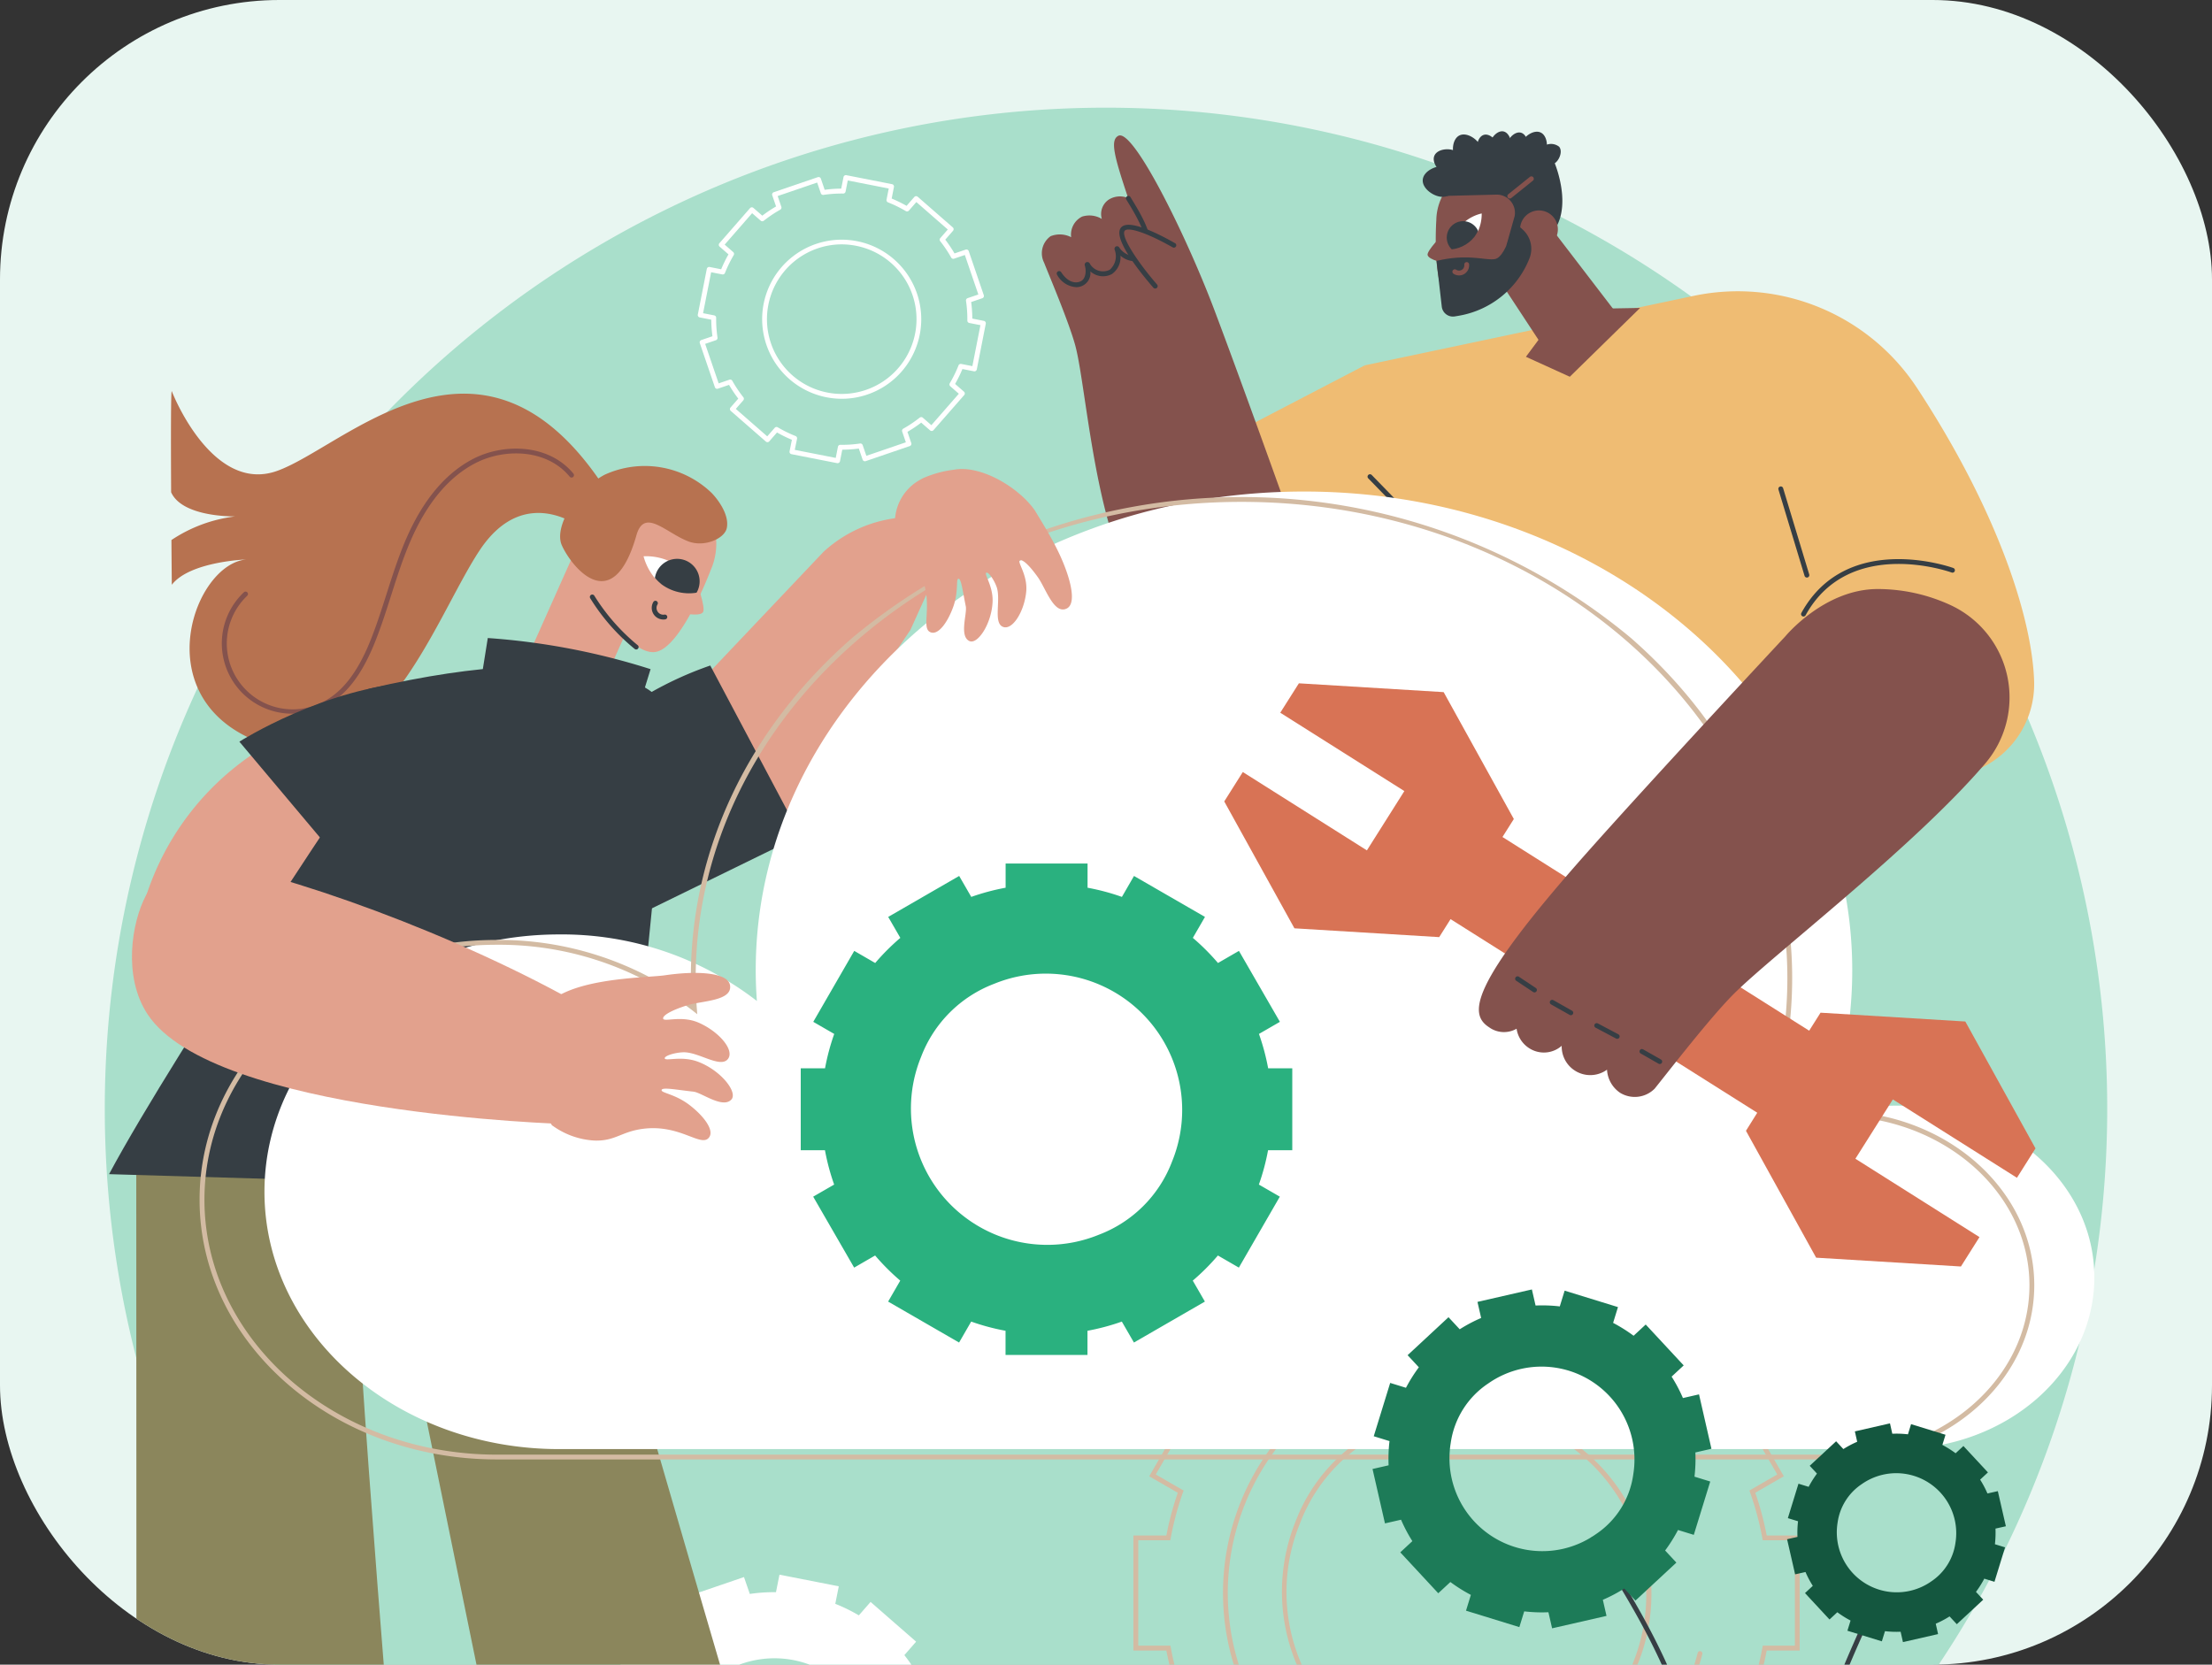 <svg xmlns="http://www.w3.org/2000/svg" xmlns:xlink="http://www.w3.org/1999/xlink" width="190" height="143" viewBox="0 0 190 143">
  <rect x="0" y="0" width="190" height="143" fill="#333333" stroke="none"/>
  <defs>
    <clipPath id="clip-path">
      <rect id="Rectángulo_418726" data-name="Rectángulo 418726" width="190" height="143" rx="24" transform="translate(285 711)" fill="#e8f6f1"/>
    </clipPath>
    <clipPath id="clip-path-2">
      <path id="Trazado_1015736" data-name="Trazado 1015736" d="M826.7,744.3a3.986,3.986,0,1,1,1.55,2.412A4.614,4.614,0,0,1,826.7,744.3Z" transform="translate(-826.704 -744.296)"/>
    </clipPath>
    <clipPath id="clip-path-3">
      <path id="Trazado_1015765" data-name="Trazado 1015765" d="M1569.272,431.07a2.9,2.9,0,1,0-.612,1.994A3.356,3.356,0,0,0,1569.272,431.07Z" transform="translate(-1566.868 -431.07)"/>
    </clipPath>
  </defs>
  <g id="Enmascarar_grupo_1115249" data-name="Enmascarar grupo 1115249" transform="translate(-285 -711)" clip-path="url(#clip-path)">
    <rect id="Rectángulo_418726-2" data-name="Rectángulo 418726" width="190" height="143" rx="24" transform="translate(285 711)" fill="#e8f6f1"/>
    <g id="Illustration" transform="translate(294 720.25)">
      <g id="Cloud_engineering_1_" transform="translate(0 0)">
        <path id="Trazado_1015800" data-name="Trazado 1015800" d="M86,0A86,86,0,1,1,0,86,86,86,0,0,1,86,0Z" fill="#a9dfcb"/>
        <g id="Grupo_1161967" data-name="Grupo 1161967" transform="translate(41.717 126.02)">
          <g id="Grupo_1161966" data-name="Grupo 1161966" transform="translate(0 0)">
            <path id="Trazado_1015725" data-name="Trazado 1015725" d="M778.151,1690.175l1.505.3a14.184,14.184,0,0,0,.151,2.248l-1.45.5,1.68,4.912,1.454-.5a14.387,14.387,0,0,0,1.255,1.87l-1.01,1.157,3.911,3.414,1.008-1.155a14.176,14.176,0,0,0,2.024.991l-.3,1.505,5.094,1,.3-1.505a14.175,14.175,0,0,0,2.248-.151l.5,1.45,4.912-1.68-.5-1.454a14.346,14.346,0,0,0,1.869-1.255l1.157,1.01,3.414-3.911-1.155-1.008a14.187,14.187,0,0,0,.991-2.024l1.5.3,1-5.094-1.505-.3a14.175,14.175,0,0,0-.151-2.248l1.45-.5-1.68-4.912-1.454.5a14.37,14.37,0,0,0-1.255-1.87l1.01-1.157-3.911-3.414-1.008,1.155a14.16,14.16,0,0,0-2.024-.991l.3-1.505-5.094-1-.3,1.505a14.147,14.147,0,0,0-2.248.151l-.5-1.45-4.912,1.68.5,1.454a14.364,14.364,0,0,0-1.87,1.255l-1.157-1.01-3.414,3.911,1.155,1.008a14.174,14.174,0,0,0-.991,2.024l-1.505-.3Zm17.716-7.925a8.6,8.6,0,1,1-10.425,7A8.634,8.634,0,0,1,795.867,1682.25Z" transform="translate(-778.151 -1674.851)" fill="#fff"/>
          </g>
        </g>
        <g id="Grupo_1161982" data-name="Grupo 1161982" transform="translate(0.367 24.354)">
          <g id="Grupo_1161970" data-name="Grupo 1161970" transform="translate(2.337 55.886)">
            <g id="Grupo_1161968" data-name="Grupo 1161968" transform="translate(4.191 65.427)">
              <path id="Trazado_1015726" data-name="Trazado 1015726" d="M421.837,1899.182H409.448l-1.682-15.352h12.389Z" transform="translate(-407.766 -1883.83)" fill="#e2a18d"/>
              <path id="Trazado_1015727" data-name="Trazado 1015727" d="M431.791,2040.41h-11.4l.534,11.263h28.867l-.887-1.5A19.882,19.882,0,0,0,431.791,2040.41Z" transform="translate(-419.206 -2025.689)" fill="#e6d0be"/>
            </g>
            <g id="Grupo_1161969" data-name="Grupo 1161969" transform="translate(34.995 65.745)">
              <path id="Trazado_1015728" data-name="Trazado 1015728" d="M751.22,1902.244H738.831l-3.415-15.034H747.8Z" transform="translate(-735.416 -1887.21)" fill="#e2a18d"/>
              <path id="Trazado_1015729" data-name="Trazado 1015729" d="M777.874,2040.41h-11.4l1.452,11.263h27.949l-.887-1.5A19.883,19.883,0,0,0,777.874,2040.41Z" transform="translate(-763.556 -2026.007)" fill="#fff"/>
            </g>
            <path id="Trazado_1015730" data-name="Trazado 1015730" d="M363.184,1197.33l.021,62.878h22.771s-4.208-49.822-3.958-55.775h2.83l11.434,55.941h22.6s-14.893-50.591-18.92-65.423C399.964,1194.952,386.738,1177.615,363.184,1197.33Z" transform="translate(-363.184 -1187.906)" fill="#8b865c"/>
          </g>
          <g id="Grupo_1161978" data-name="Grupo 1161978" transform="translate(5.319)">
            <g id="Grupo_1161974" data-name="Grupo 1161974" transform="translate(30.518 7.432)">
              <path id="Trazado_1015731" data-name="Trazado 1015731" d="M783.61,687.478c-2.174.448-5.448-4.8-5.448-4.8l-.215-6.777a5.653,5.653,0,0,1,10.35,4.552S785.824,687.022,783.61,687.478Z" transform="translate(-772.453 -672.519)" fill="#e2a18d"/>
              <path id="Trazado_1015732" data-name="Trazado 1015732" d="M721.965,724.209a3.423,3.423,0,0,0,4.1-1.886L731.3,710.6l-6.271-2.758-5.22,11.691A3.423,3.423,0,0,0,721.965,724.209Z" transform="translate(-719.513 -704.519)" fill="#e2a18d"/>
              <path id="Trazado_1015733" data-name="Trazado 1015733" d="M860.7,768.562s.783,2.159.529,2.527c-.3.439-2.048.02-2.048.02S860.737,768.583,860.7,768.562Z" transform="translate(-846.05 -759.533)" fill="#e2a18d"/>
              <g id="Grupo_1161973" data-name="Grupo 1161973" transform="translate(10.078 6.748)">
                <path id="Trazado_1015734" data-name="Trazado 1015734" d="M826.7,744.3a4.908,4.908,0,0,1,2.116.374c.222.1-.979,1.692-1.146,1.5A4.921,4.921,0,0,1,826.7,744.3Z" transform="translate(-826.704 -744.296)" fill="#fff"/>
                <g id="Grupo_1161972" data-name="Grupo 1161972" transform="translate(0 0)">
                  <g id="Grupo_1161971" data-name="Grupo 1161971" clip-path="url(#clip-path-2)">
                    <path id="Trazado_1015735" data-name="Trazado 1015735" d="M838.019,746.792a1.932,1.932,0,1,1-1.1,2.5A1.932,1.932,0,0,1,838.019,746.792Z" transform="translate(-835.839 -746.437)" fill="#363e44"/>
                  </g>
                </g>
              </g>
              <path id="Trazado_1015737" data-name="Trazado 1015737" d="M835.152,786.591a1,1,0,0,1-.862-1.509.207.207,0,0,1,.357.211.584.584,0,0,0,.6.876.207.207,0,1,1,.065.409A.982.982,0,0,1,835.152,786.591Z" transform="translate(-823.374 -774.407)" fill="#363e44"/>
              <path id="Trazado_1015738" data-name="Trazado 1015738" d="M781.586,784.007a.207.207,0,0,1-.115-.035,17.374,17.374,0,0,1-3.832-4.367.207.207,0,0,1,.352-.219,17.32,17.32,0,0,0,3.711,4.242.207.207,0,0,1-.116.38Z" transform="translate(-772.146 -769.25)" fill="#363e44"/>
            </g>
            <g id="Grupo_1161975" data-name="Grupo 1161975" transform="translate(33.426 6.403)">
              <path id="Trazado_1015739" data-name="Trazado 1015739" d="M750.593,668.421c-.73-1.635,1.356-4.856,3.689-6.072a8.282,8.282,0,0,1,9.157,1.551c.521.524,1.571,1.888,1.318,3.05-.2.9-1.929,1.663-3.316,1.125-1.95-.756-3.765-2.9-4.442-.518C754.946,674.765,751.395,670.217,750.593,668.421Z" transform="translate(-750.445 -661.58)" fill="#b77250"/>
            </g>
            <g id="Grupo_1161977" data-name="Grupo 1161977">
              <g id="Grupo_1161976" data-name="Grupo 1161976">
                <path id="Trazado_1015740" data-name="Trazado 1015740" d="M404.011,600.321c-4.89,1.741-8.189-4.735-9.039-6.844-.084-.208-.081,4.3-.058,8.677,1.013,2.256,5.8,2.057,5.482,2.078a12.556,12.556,0,0,0-5.456,2.026c.016,2.226.032,3.844.032,3.844,1.546-2.009,6.4-2.175,6.4-2.175-4.412.377-8.488,11.42.439,15.413,10.8,4.83,15.561-10.063,19.576-16.158s9.066-1.749,9.066-1.749l1.227-4.358C421.277,586.046,409.829,598.25,404.011,600.321Z" transform="translate(-394.901 -593.47)" fill="#b77250"/>
                <path id="Trazado_1015741" data-name="Trazado 1015741" d="M448.171,668.753a6.038,6.038,0,0,1-4.3-10.429.207.207,0,0,1,.286.3,5.661,5.661,0,0,0,6.437,9.161c1.737-.869,3.07-2.594,4.193-5.43.505-1.275.931-2.609,1.342-3.9.495-1.552,1.007-3.156,1.664-4.681,1.453-3.37,3.408-5.7,5.813-6.93,2.56-1.309,6.434-1.3,8.57,1.287a.207.207,0,0,1-.32.264c-2-2.422-5.645-2.417-8.062-1.182-2.317,1.183-4.208,3.446-5.621,6.725-.649,1.506-1.158,3.1-1.65,4.643-.413,1.3-.841,2.636-1.351,3.925-1.163,2.936-2.559,4.73-4.393,5.648A5.817,5.817,0,0,1,448.171,668.753Z" transform="translate(-437.608 -641.05)" fill="#84524d"/>
              </g>
            </g>
          </g>
          <g id="Grupo_1161981" data-name="Grupo 1161981" transform="translate(0 10.809)">
            <g id="Grupo_1161979" data-name="Grupo 1161979" transform="translate(2.593 14.176)">
              <path id="Trazado_1015742" data-name="Trazado 1015742" d="M365.909,924.867a23.371,23.371,0,0,1,12.347-15.908l8.142,10.862Z" transform="translate(-365.909 -904.283)" fill="#e2a18d"/>
              <path id="Trazado_1015743" data-name="Trazado 1015743" d="M467.469,876.333,457.393,864.35s7.319-4.676,15.181-5.123Z" transform="translate(-448.792 -859.226)" fill="#363e44"/>
            </g>
            <path id="Trazado_1015744" data-name="Trazado 1015744" d="M776.98,738.584c3.429,3.247,10.857.388,13.509-3.519l11.358-16.927,4.079-9.014a11.333,11.333,0,0,0-11.551,2.315l-15.042,15.873C771.376,736.172,773.772,735.546,776.98,738.584Z" transform="translate(-733.013 -708.441)" fill="#e2a18d"/>
            <path id="Trazado_1015745" data-name="Trazado 1015745" d="M790.5,844.14a30.4,30.4,0,0,0-10.078,5.847l4.433,15.322,13.4-6.552Z" transform="translate(-738.859 -831.382)" fill="#363e44"/>
            <g id="Grupo_1161980" data-name="Grupo 1161980" transform="translate(0 10.397)">
              <path id="Trazado_1015746" data-name="Trazado 1015746" d="M338.326,888.445l44.236,1.313,3.487-35.112-.74-7.308s-4.679-5.271-24.713-.579l.84,5.286S344.242,877.414,338.326,888.445Z" transform="translate(-338.326 -842.389)" fill="#363e44"/>
              <path id="Trazado_1015747" data-name="Trazado 1015747" d="M678.587,822.424l.542-3.394a59.653,59.653,0,0,1,13.982,2.674l-.944,3.055Z" transform="translate(-646.597 -819.03)" fill="#363e44"/>
            </g>
          </g>
        </g>
        <g id="Grupo_1161984" data-name="Grupo 1161984" transform="translate(88.351 98.982)">
          <g id="Grupo_1161983" data-name="Grupo 1161983">
            <path id="Trazado_1015748" data-name="Trazado 1015748" d="M1307.739,1444.49h-9.884v-2.833a26.151,26.151,0,0,1-3.67-.982l-1.416,2.452-8.56-4.942,1.419-2.458a26.541,26.541,0,0,1-2.685-2.685l-2.458,1.419-4.942-8.56,2.452-1.416a26.123,26.123,0,0,1-.981-3.67h-2.833v-9.884h2.833a26.163,26.163,0,0,1,.981-3.67l-2.452-1.416,4.942-8.56,2.458,1.419a26.539,26.539,0,0,1,2.685-2.684l-1.419-2.458,8.56-4.942,1.416,2.452a26.189,26.189,0,0,1,3.67-.982v-2.833h9.884v2.833a26.2,26.2,0,0,1,3.67.982l1.416-2.452,8.56,4.942-1.419,2.458a26.526,26.526,0,0,1,2.685,2.684l2.458-1.419,4.942,8.56-2.452,1.416a26.178,26.178,0,0,1,.982,3.67h2.833v9.884h-2.833a26.156,26.156,0,0,1-.982,3.67l2.452,1.416-4.942,8.56-2.458-1.419a26.479,26.479,0,0,1-2.685,2.685l1.419,2.458-8.56,4.942-1.416-2.452a26.135,26.135,0,0,1-3.67.982Zm-9.469-.415h9.055v-2.763l.17-.031a25.74,25.74,0,0,0,3.939-1.054l.163-.058,1.381,2.391,7.842-4.528-1.384-2.4.131-.112a26.082,26.082,0,0,0,2.882-2.882l.112-.131,2.4,1.384,4.528-7.842-2.391-1.381.058-.163a25.73,25.73,0,0,0,1.053-3.939l.031-.17H1331v-9.055h-2.763l-.031-.17a25.728,25.728,0,0,0-1.053-3.939l-.058-.162,2.391-1.381-4.528-7.842-2.4,1.384-.112-.131a26.069,26.069,0,0,0-2.882-2.882l-.131-.112,1.384-2.4-7.842-4.527-1.381,2.391-.163-.058a25.787,25.787,0,0,0-3.939-1.054l-.17-.031v-2.763h-9.055v2.763l-.17.031a25.791,25.791,0,0,0-3.939,1.054l-.162.058-1.381-2.391-7.842,4.527,1.384,2.4-.131.112a26.058,26.058,0,0,0-2.882,2.882l-.112.131-2.4-1.384-4.527,7.842,2.391,1.381-.058.162a25.759,25.759,0,0,0-1.053,3.939l-.031.17H1274.6v9.055h2.764l.031.17a25.729,25.729,0,0,0,1.053,3.939l.058.163-2.391,1.381,4.527,7.842,2.4-1.384.112.131a26.06,26.06,0,0,0,2.882,2.882l.131.112-1.384,2.4,7.842,4.528,1.381-2.391.162.058a25.758,25.758,0,0,0,3.939,1.054l.17.031v2.763Zm4.546-12.37a15.755,15.755,0,0,1-11.223-4.626,16.116,16.116,0,0,1-3.492-17.327,14.747,14.747,0,0,1,8.576-8.575,15.967,15.967,0,0,1,20.818,20.819,14.746,14.746,0,0,1-8.576,8.575A17.25,17.25,0,0,1,1302.815,1431.7Zm-.039-31.248a16.832,16.832,0,0,0-5.954,1.107,14.33,14.33,0,0,0-8.334,8.334,15.553,15.553,0,0,0,20.284,20.284,14.33,14.33,0,0,0,8.334-8.334,15.707,15.707,0,0,0-3.4-16.887A15.344,15.344,0,0,0,1302.776,1400.457Zm14.523,21.464h0Z" transform="translate(-1274.18 -1387.257)" fill="#d3bba3"/>
          </g>
          <path id="Trazado_1015749" data-name="Trazado 1015749" d="M1376.94,1513.167a20.924,20.924,0,0,1-3.133-41.611.207.207,0,1,1,.061.41,20.509,20.509,0,1,0,22.922,25.447.207.207,0,1,1,.4.1A20.917,20.917,0,0,1,1376.94,1513.167Z" transform="translate(-1348.324 -1463.629)" fill="#d3bba3"/>
        </g>
        <g id="Grupo_1161996" data-name="Grupo 1161996" transform="translate(80.508 2.03)">
          <g id="Grupo_1161988" data-name="Grupo 1161988" transform="translate(0 0.352)">
            <g id="Grupo_1161986" data-name="Grupo 1161986" transform="translate(5.523 13.392)">
              <path id="Trazado_1015750" data-name="Trazado 1015750" d="M1280.4,591.225c-.432.715-13.733,1.757-21.8,2.325a8.639,8.639,0,0,1-8.506-5.116,6.837,6.837,0,0,1,3.092-8.836l18.5-9.632Z" transform="translate(-1249.51 -563.596)" fill="#efbc73"/>
              <g id="Grupo_1161985" data-name="Grupo 1161985" transform="translate(22.175)">
                <path id="Trazado_1015751" data-name="Trazado 1015751" d="M1533.464,543.791a7.978,7.978,0,0,0,9.427-8.1c-.175-5.462-3.176-14.692-10.054-25.176a18.418,18.418,0,0,0-19.208-7.913l-28.253,5.971L1492.461,533l31.15,8.016Z" transform="translate(-1485.376 -502.206)" fill="#efbc73"/>
                <path id="Trazado_1015752" data-name="Trazado 1015752" d="M1865.94,688.345a.207.207,0,0,1-.2-.147l-2.242-7.412a.207.207,0,1,1,.4-.12l2.242,7.412a.207.207,0,0,1-.138.258A.213.213,0,0,1,1865.94,688.345Z" transform="translate(-1827.943 -663.754)" fill="#363e44"/>
                <path id="Trazado_1015753" data-name="Trazado 1015753" d="M1884.434,751.9a.207.207,0,0,1-.182-.307c3.932-7.133,12.961-3.895,13.052-3.861a.207.207,0,0,1-.144.389c-.087-.033-8.786-3.146-12.545,3.672A.208.208,0,0,1,1884.434,751.9Z" transform="translate(-1846.729 -723.962)" fill="#363e44"/>
                <path id="Trazado_1015754" data-name="Trazado 1015754" d="M1494.561,682.234a.208.208,0,0,1-.2-.147l-2.686-8.815-3.448-3.542a.207.207,0,1,1,.3-.289l3.483,3.578a.208.208,0,0,1,.05.084l2.7,8.863a.207.207,0,0,1-.138.259A.21.21,0,0,1,1494.561,682.234Z" transform="translate(-1487.908 -653.661)" fill="#363e44"/>
              </g>
            </g>
            <g id="Grupo_1161987" data-name="Grupo 1161987">
              <path id="Trazado_1015755" data-name="Trazado 1015755" d="M1211.74,391.7s-3.887-10.885-6.2-17c-2.432-6.427-6.958-15.562-8.227-14.912-.723.37-.364,1.743.842,5.35a1.813,1.813,0,0,0-1.686.146,1.491,1.491,0,0,0-.576,1.646,2.075,2.075,0,0,0-1.695-.2,1.725,1.725,0,0,0-.938,1.77,2.131,2.131,0,0,0-1.769-.085,1.8,1.8,0,0,0-.557,2.272c.534,1.351,2.085,5,2.659,7.042,1.129,4.009,1.957,20.672,7.648,23.2C1205.527,402.829,1212.21,398.217,1211.74,391.7Z" transform="translate(-1190.76 -359.755)" fill="#84524d"/>
              <path id="Trazado_1015756" data-name="Trazado 1015756" d="M1205.832,422.849a2,2,0,0,1-1.627-1.061.207.207,0,0,1,.348-.225c.594.919,1.29.988,1.706.767.392-.207.472-.847.323-1.345a.23.23,0,0,1,.411-.194,1.3,1.3,0,0,0,1.729.565,1.543,1.543,0,0,0,.423-1.723.236.236,0,0,1,.1-.273.223.223,0,0,1,.285.066,1.674,1.674,0,0,0,1.82.708.9.9,0,0,0,.437-.586c.272-1.089-.888-2.991-1.511-4.013l-.13-.213a.207.207,0,1,1,.355-.215l.129.212c.7,1.149,1.873,3.073,1.559,4.33a1.318,1.318,0,0,1-.629.843,1.855,1.855,0,0,1-1.913-.348,1.768,1.768,0,0,1-.731,1.577,1.616,1.616,0,0,1-1.857-.229,1.209,1.209,0,0,1-1.234,1.357Zm3.7-3.357h0S1209.535,419.493,1209.535,419.493Z" transform="translate(-1202.911 -409.813)" fill="#363e44"/>
              <path id="Trazado_1015757" data-name="Trazado 1015757" d="M1263.594,443.733c.61-.715,3.776,1.048,4.364,1.38l-1.59,3.517C1266.112,448.335,1262.878,444.573,1263.594,443.733Z" transform="translate(-1256.653 -435.684)" fill="#84524d"/>
              <path id="Trazado_1015758" data-name="Trazado 1015758" d="M1264.443,446.907a.207.207,0,0,1-.156-.071c-1.089-1.255-3.54-4.272-2.775-5.168.609-.713,2.85.332,4.623,1.335a.207.207,0,1,1-.2.361c-2.466-1.394-3.856-1.717-4.1-1.426-.385.452,1.107,2.707,2.772,4.627a.207.207,0,0,1-.021.292A.2.2,0,0,1,1264.443,446.907Z" transform="translate(-1254.728 -433.754)" fill="#363e44"/>
            </g>
          </g>
          <g id="Grupo_1161995" data-name="Grupo 1161995" transform="translate(32.701)">
            <g id="Grupo_1161989" data-name="Grupo 1161989" transform="translate(4.526 5.345)">
              <path id="Trazado_1015759" data-name="Trazado 1015759" d="M1592.884,426.554l6.348-2.9-8.017-10.462c-.7-1.041-2.434.743-3.475,1.446a2.274,2.274,0,0,0-.611,3.158Z" transform="translate(-1586.739 -412.872)" fill="#84524d"/>
              <path id="Trazado_1015760" data-name="Trazado 1015760" d="M1636.609,523.312l6.038-5.913-6.781.125-3.026,4.073Z" transform="translate(-1628.506 -507.572)" fill="#84524d"/>
            </g>
            <g id="Grupo_1161994" data-name="Grupo 1161994">
              <path id="Trazado_1015761" data-name="Trazado 1015761" d="M1551.623,399.556c1.491,1.09,5.542-2.247,5.542-2.247l2.748-4.564a4.705,4.705,0,1,0-9.41-.13S1550.1,398.446,1551.623,399.556Z" transform="translate(-1549.34 -384.969)" fill="#84524d"/>
              <path id="Trazado_1015762" data-name="Trazado 1015762" d="M1544.235,450.569s-1.339,1.364-1.274,1.73c.078.437,1.544.723,1.544.723S1544.2,450.572,1544.235,450.569Z" transform="translate(-1542.549 -441.68)" fill="#84524d"/>
              <g id="Grupo_1161992" data-name="Grupo 1161992" transform="translate(2.658 7.056)">
                <path id="Trazado_1015763" data-name="Trazado 1015763" d="M1578.761,431.07a3.571,3.571,0,0,0-1.408.678c-.136.112,1.018.992,1.1.824A3.577,3.577,0,0,0,1578.761,431.07Z" transform="translate(-1576.357 -431.07)" fill="#fff"/>
                <g id="Grupo_1161991" data-name="Grupo 1161991">
                  <g id="Grupo_1161990" data-name="Grupo 1161990" clip-path="url(#clip-path-3)">
                    <path id="Trazado_1015764" data-name="Trazado 1015764" d="M1562.065,438.155a1.406,1.406,0,1,0,1.262,1.536A1.406,1.406,0,0,0,1562.065,438.155Z" transform="translate(-1561.119 -437.483)" fill="#363e44"/>
                  </g>
                </g>
              </g>
              <g id="Grupo_1161993" data-name="Grupo 1161993">
                <path id="Trazado_1015766" data-name="Trazado 1015766" d="M1569.091,374.4s2.175,5-1.146,6.919l-.926-.716-2.038.983.715-2.538a1.568,1.568,0,0,0-1.584-1.836l-4.317.109.077-2.311A8.983,8.983,0,0,1,1569.091,374.4Z" transform="translate(-1557.801 -371.773)" fill="#363e44"/>
                <path id="Trazado_1015767" data-name="Trazado 1015767" d="M1600.872,358.031a.9.9,0,0,0,1.072-.678c.109-.483-.138-1.216-.621-1.325s-1.02.448-1.129.931A.9.9,0,0,0,1600.872,358.031Z" transform="translate(-1594.383 -356.015)" fill="#363e44"/>
                <path id="Trazado_1015768" data-name="Trazado 1015768" d="M1589.337,361.021a.9.9,0,0,0,.608-1.113c-.14-.475-.711-1-1.187-.856s-.674.887-.535,1.362A.9.9,0,0,0,1589.337,361.021Z" transform="translate(-1583.518 -358.745)" fill="#363e44"/>
                <path id="Trazado_1015769" data-name="Trazado 1015769" d="M1567.935,361.489a1.216,1.216,0,0,0,.548-1.63c-.3-.6-1.185-1.161-1.786-.862s-.69,1.343-.391,1.944A1.215,1.215,0,0,0,1567.935,361.489Z" transform="translate(-1563.549 -358.641)" fill="#363e44"/>
                <path id="Trazado_1015770" data-name="Trazado 1015770" d="M1616.255,359.06a.9.9,0,0,0,1.093-.643c.125-.479-.1-1.22-.578-1.344s-1.034.414-1.159.894A.9.9,0,0,0,1616.255,359.06Z" transform="translate(-1608.344 -356.956)" fill="#363e44"/>
                <path id="Trazado_1015771" data-name="Trazado 1015771" d="M1550.946,373.967a1.082,1.082,0,0,0-.558-1.425c-.548-.239-1.472-.115-1.712.432s.3,1.311.844,1.55A1.082,1.082,0,0,0,1550.946,373.967Z" transform="translate(-1547.676 -370.883)" fill="#363e44"/>
                <path id="Trazado_1015772" data-name="Trazado 1015772" d="M1628.573,358.783a1.117,1.117,0,0,0,1.486-.537c.262-.559.159-1.517-.4-1.779s-1.361.271-1.624.83A1.118,1.118,0,0,0,1628.573,358.783Z" transform="translate(-1619.531 -356.363)" fill="#363e44"/>
                <path id="Trazado_1015773" data-name="Trazado 1015773" d="M1644.8,369.03a.872.872,0,0,0,1.226.138c.377-.3.636-1.006.335-1.383a1.124,1.124,0,0,0-1.423.019A.873.873,0,0,0,1644.8,369.03Z" transform="translate(-1634.643 -366.456)" fill="#363e44"/>
                <path id="Trazado_1015774" data-name="Trazado 1015774" d="M1541.6,389.28a1.319,1.319,0,0,0-1.191-1.436c-.725-.068-1.748.43-1.816,1.155s.845,1.4,1.57,1.471A1.318,1.318,0,0,0,1541.6,389.28Z" transform="translate(-1538.593 -384.846)" fill="#363e44"/>
              </g>
              <path id="Trazado_1015775" data-name="Trazado 1015775" d="M1630.631,429.323a1.623,1.623,0,1,1-2.117-.888A1.623,1.623,0,0,1,1630.631,429.323Z" transform="translate(-1619.147 -421.517)" fill="#84524d"/>
              <path id="Trazado_1015776" data-name="Trazado 1015776" d="M1551.18,446.594l.449,3.925a.966.966,0,0,0,1.111.844c.137-.022.284-.046.441-.075a7.966,7.966,0,0,0,5.983-4.92,2.226,2.226,0,0,0-.573-2.459l-.225-.2-.77.421s-.58,2.138-1.383,2.3S1553.921,445.936,1551.18,446.594Z" transform="translate(-1549.997 -435.46)" fill="#363e44"/>
              <path id="Trazado_1015777" data-name="Trazado 1015777" d="M1566.234,476.674a.871.871,0,0,1-.482-.145.207.207,0,0,1,.229-.345.452.452,0,0,0,.7-.425.207.207,0,1,1,.412-.043.874.874,0,0,1-.4.826A.863.863,0,0,1,1566.234,476.674Z" transform="translate(-1563.114 -464.294)" fill="#84524d"/>
              <path id="Trazado_1015778" data-name="Trazado 1015778" d="M1616.091,399.088a.207.207,0,0,1-.13-.369l1.856-1.491a.207.207,0,1,1,.26.323l-1.856,1.491A.2.2,0,0,1,1616.091,399.088Z" transform="translate(-1608.617 -393.312)" fill="#84524d"/>
            </g>
          </g>
        </g>
        <g id="Grupo_1161999" data-name="Grupo 1161999" transform="translate(8.142 32.975)">
          <g id="Grupo_1161997" data-name="Grupo 1161997" transform="translate(5.574)">
            <path id="Trazado_1015779" data-name="Trazado 1015779" d="M505.622,723.209a27.36,27.36,0,0,1,16.986,5.718c-.063-.872-.1-1.75-.1-2.635,0-22.715,21.084-41.13,47.093-41.13s47.093,18.415,47.093,41.13a36.36,36.36,0,0,1-2.271,12.645,19,19,0,0,1,6.174-1.021c9.329,0,16.892,6.6,16.892,14.753s-7.563,14.753-16.892,14.753H505.622c-13.979,0-25.311-9.9-25.311-22.106S491.643,723.209,505.622,723.209Z" transform="translate(-480.311 -685.162)" fill="#fff"/>
          </g>
          <g id="Grupo_1161998" data-name="Grupo 1161998" transform="translate(0 0.473)">
            <path id="Trazado_1015780" data-name="Trazado 1015780" d="M561.517,772.865H446.543c-14.071,0-25.518-10.01-25.518-22.314s11.447-22.314,25.518-22.314a27.69,27.69,0,0,1,16.748,5.479c-.046-.75-.069-1.485-.069-2.189,0-11.047,4.924-21.431,13.864-29.24a52.254,52.254,0,0,1,66.872,0c8.94,7.808,13.864,18.193,13.864,29.24a36.553,36.553,0,0,1-2.138,12.314,19.214,19.214,0,0,1,5.833-.9c9.428,0,17.1,6.711,17.1,14.96S570.946,772.865,561.517,772.865ZM446.543,728.652c-13.842,0-25.1,9.824-25.1,21.9s11.261,21.9,25.1,21.9H561.517c9.2,0,16.685-6.525,16.685-14.546s-7.485-14.546-16.685-14.546a18.767,18.767,0,0,0-6.106,1.01l-.413.142.152-.41a36.156,36.156,0,0,0,2.259-12.573c0-22.565-21.033-40.923-46.885-40.923s-46.885,18.358-46.885,40.923c0,.838.033,1.719.1,2.62l.034.47-.369-.292A27.205,27.205,0,0,0,446.543,728.652Z" transform="translate(-421.025 -690.19)" fill="#d3bba3"/>
          </g>
        </g>
        <g id="Grupo_1162000" data-name="Grupo 1162000" transform="translate(2.331 64.935)">
          <path id="Trazado_1015781" data-name="Trazado 1015781" d="M735.478,1125.231c-1.721.254-9.046.162-10.634,3.183-1.6,3.043-.818,6.762.927,9.724l.041.012a6.763,6.763,0,0,0,3.61,1.281c1.795.055,2.287-.776,4.19-1.013,3.212-.4,4.988,1.664,5.654.731.458-.64-.525-1.887-1.717-2.791-1.224-.928-2.406-1.013-2.37-1.262.04-.273,1.23-.031,2.737.134.7.077,2.493,1.471,3.247.688.6-.624-.9-2.54-2.894-3.272-1.411-.517-2.777-.008-2.82-.279-.032-.2.79-.486,1.571-.519,1.289-.054,3.139,1.352,3.819.619s-.674-2.37-2.466-3.158c-1.51-.665-3.007-.025-3.062-.361-.039-.237.572-.662,2.058-1.135,1.24-.394,3.906-.36,3.688-1.72C740.874,1124.949,738.075,1124.847,735.478,1125.231Z" transform="translate(-689.682 -1115.636)" fill="#e2a18d"/>
          <path id="Trazado_1015782" data-name="Trazado 1015782" d="M369.464,1025.74c-3.717-.964-7.279-1.2-9.053,2.144-1.18,2.224-2,6.89.151,10.168,5.638,8.575,35.866,9.434,35.866,9.434l7.378-6.413C394.885,1034.646,379.695,1028.393,369.464,1025.74Z" transform="translate(-359.222 -1025.113)" fill="#e2a18d"/>
        </g>
        <path id="Trazado_1015783" data-name="Trazado 1015783" d="M1068.232,668.174c.481.805,1.283,2.067,1.932,3.386,1.043,2.118,1.726,4.541.8,5.013-1.1.561-1.808-1.73-2.487-2.683-.813-1.142-1.346-1.547-1.537-1.449-.273.14.687,1.245.533,2.72-.182,1.75-1.226,3.352-2.025,2.979-.815-.38-.12-2.35-.521-3.438-.243-.659-.712-1.285-.877-1.2-.22.111.592,1.141.537,2.49-.077,1.907-1.3,3.72-2,3.377-.877-.43-.177-2.349-.3-2.969-.273-1.335-.394-2.42-.639-2.379-.223.037.029,1.073-.428,2.375-.446,1.269-1.243,2.453-1.917,2.238-.982-.314.3-2.4-.93-5.041-.726-1.564-1.573-1.756-2.02-3.307l-.011-.039a4.16,4.16,0,0,1,1.943-4.684q.169-.1.344-.189a9.438,9.438,0,0,1,2.668-.724C1063.639,664.231,1066.915,666.243,1068.232,668.174Z" transform="translate(-988.329 -633.553)" fill="#e2a18d"/>
        <g id="Grupo_1162004" data-name="Grupo 1162004" transform="translate(96.156 41.351)">
          <path id="Trazado_1015784" data-name="Trazado 1015784" d="M1402.984,897.232,1376.64,880.6l-.976,1.546-12.435-.757-6.028-10.9,1.594-2.526,10.659,6.731,3.217-5.095-10.659-6.731,1.6-2.526,12.435.757,6.028,10.9-.976,1.546,26.345,16.638.977-1.546,12.435.758,6.028,10.9-1.594,2.525-10.659-6.731-3.217,5.095,10.658,6.731-1.594,2.525-12.436-.757-6.028-10.9Z" transform="translate(-1357.2 -852.243)" fill="#d87355"/>
          <g id="Grupo_1162003" data-name="Grupo 1162003" transform="translate(21.873)">
            <g id="Grupo_1162002" data-name="Grupo 1162002">
              <path id="Trazado_1015785" data-name="Trazado 1015785" d="M1599.018,797.041c5.835-6.585,17.163-18.721,17.163-18.721s3.306-4.021,7.872-4.056a14.944,14.944,0,0,1,6.384,1.414,8.747,8.747,0,0,1,2.872,13.615c-6.135,7.166-18.214,16.405-21.572,19.762-2.022,2.021-5.563,6.61-6.787,8.13a2.408,2.408,0,0,1-2.978.348,2.565,2.565,0,0,1-1.114-1.979,2.454,2.454,0,0,1-3.892-2.051,2.318,2.318,0,0,1-2.5.366,2.4,2.4,0,0,1-1.375-1.834,2.177,2.177,0,0,1-2.362-.124C1589.013,810.8,1588.908,808.452,1599.018,797.041Z" transform="translate(-1589.852 -774.264)" fill="#84524d"/>
              <g id="Grupo_1162001" data-name="Grupo 1162001" transform="translate(3.114 33.272)">
                <path id="Trazado_1015786" data-name="Trazado 1015786" d="M1738.345,1195.873a.2.2,0,0,1-.1-.027l-1.53-.871a.207.207,0,1,1,.205-.36l1.529.871a.207.207,0,0,1-.1.388Z" transform="translate(-1725.926 -1188.343)" fill="#363e44"/>
                <path id="Trazado_1015787" data-name="Trazado 1015787" d="M1697.306,1172.267a.206.206,0,0,1-.1-.024l-1.759-.934a.207.207,0,0,1,.194-.366l1.759.933a.207.207,0,0,1-.1.391Z" transform="translate(-1688.537 -1166.899)" fill="#363e44"/>
                <path id="Trazado_1015788" data-name="Trazado 1015788" d="M1656.374,1150.956a.206.206,0,0,1-.1-.027c-.285-.162-.543-.307-.8-.452s-.517-.29-.8-.454a.207.207,0,1,1,.205-.36c.285.162.543.307.8.452s.518.291.8.454a.207.207,0,0,1-.1.387Z" transform="translate(-1651.593 -1147.617)" fill="#363e44"/>
                <path id="Trazado_1015789" data-name="Trazado 1015789" d="M1624.639,1129.546a.207.207,0,0,1-.115-.035l-1.452-.965a.207.207,0,1,1,.23-.345l1.452.965a.207.207,0,0,1-.115.38Z" transform="translate(-1622.979 -1128.167)" fill="#363e44"/>
              </g>
            </g>
          </g>
        </g>
        <g id="Grupo_1162006" data-name="Grupo 1162006" transform="translate(59.78 64.926)">
          <g id="Grupo_1162005" data-name="Grupo 1162005">
            <path id="Trazado_1015790" data-name="Trazado 1015790" d="M1012.507,1042.609h-2.08a19.218,19.218,0,0,0-.789-2.951l1.8-1.039-3.519-6.095-1.8,1.041a19.487,19.487,0,0,0-2.159-2.159l1.041-1.8-6.095-3.519-1.039,1.8a19.206,19.206,0,0,0-2.951-.789v-2.08h-7.038v2.08a19.216,19.216,0,0,0-2.951.789l-1.039-1.8-6.095,3.519,1.041,1.8a19.476,19.476,0,0,0-2.159,2.159l-1.8-1.041-3.519,6.095,1.8,1.039a19.2,19.2,0,0,0-.789,2.951H970.28v7.038h2.08a19.226,19.226,0,0,0,.789,2.951l-1.8,1.039,3.519,6.095,1.8-1.041a19.485,19.485,0,0,0,2.159,2.159l-1.041,1.8,6.095,3.519,1.039-1.8a19.208,19.208,0,0,0,2.951.789v2.079h7.038v-2.079a19.228,19.228,0,0,0,2.951-.789l1.039,1.8,6.095-3.519-1.041-1.8a19.5,19.5,0,0,0,2.159-2.159l1.8,1.041,3.519-6.095-1.8-1.039a19.232,19.232,0,0,0,.789-2.951h2.08v-7.038Zm-10.335,8.015a10.826,10.826,0,0,1-6.284,6.283,11.713,11.713,0,0,1-15.273-15.274,10.826,10.826,0,0,1,6.284-6.284A11.712,11.712,0,0,1,1002.172,1050.623Z" transform="translate(-970.28 -1025.014)" fill="#2ab17f"/>
          </g>
          <path id="Trazado_1015791" data-name="Trazado 1015791" d="M1044.5,1116.492a15.6,15.6,0,0,1-2.336-31.031.207.207,0,1,1,.061.41,15.189,15.189,0,1,0,16.976,18.846.207.207,0,1,1,.4.1A15.6,15.6,0,0,1,1044.5,1116.492Z" transform="translate(-1023.391 -1079.776)" fill="#2ab17f"/>
        </g>
        <g id="Grupo_1162008" data-name="Grupo 1162008" transform="translate(50.931 5.798)">
          <g id="Grupo_1162007" data-name="Grupo 1162007">
            <path id="Trazado_1015792" data-name="Trazado 1015792" d="M888.181,420.835a.208.208,0,0,1-.04,0l-3.926-.772a.208.208,0,0,1-.163-.244l.2-.992a11.171,11.171,0,0,1-1.279-.627l-.664.761a.207.207,0,0,1-.142.071.217.217,0,0,1-.15-.051L879,416.347a.207.207,0,0,1-.02-.292l.666-.763a11.268,11.268,0,0,1-.793-1.182l-.959.328a.2.2,0,0,1-.158-.01.207.207,0,0,1-.1-.119l-1.294-3.786a.207.207,0,0,1,.129-.263l.956-.327a11.168,11.168,0,0,1-.1-1.422l-.992-.195a.208.208,0,0,1-.164-.244l.772-3.925a.208.208,0,0,1,.243-.163l.992.195a11.2,11.2,0,0,1,.627-1.28l-.761-.664a.207.207,0,0,1-.02-.292l2.631-3.014a.207.207,0,0,1,.292-.02l.763.666a11.317,11.317,0,0,1,1.182-.793l-.328-.958a.207.207,0,0,1,.129-.263l3.785-1.294a.207.207,0,0,1,.263.129l.327.956a11.206,11.206,0,0,1,1.422-.1l.195-.992a.208.208,0,0,1,.243-.163l3.925.772a.207.207,0,0,1,.164.243l-.195.992a11.162,11.162,0,0,1,1.28.627l.664-.761a.207.207,0,0,1,.292-.02l3.014,2.631a.207.207,0,0,1,.02.292l-.666.763a11.339,11.339,0,0,1,.794,1.182l.958-.328a.208.208,0,0,1,.263.129l1.294,3.786a.207.207,0,0,1-.129.263l-.956.327a11.178,11.178,0,0,1,.1,1.422l.992.195a.208.208,0,0,1,.164.244l-.772,3.926a.208.208,0,0,1-.243.163l-.992-.195a11.187,11.187,0,0,1-.627,1.28l.761.664a.207.207,0,0,1,.02.292L896.415,418a.207.207,0,0,1-.142.071.211.211,0,0,1-.151-.051l-.763-.666a11.306,11.306,0,0,1-1.182.793l.328.958a.207.207,0,0,1-.129.263l-3.786,1.294a.207.207,0,0,1-.263-.129L890,419.58a11.225,11.225,0,0,1-1.422.1l-.195.992A.207.207,0,0,1,888.181,420.835Zm-3.682-1.142,3.519.692.188-.957a.207.207,0,0,1,.2-.167h0a10.529,10.529,0,0,0,1.7-.114.208.208,0,0,1,.226.138l.315.921,3.393-1.161-.316-.924a.207.207,0,0,1,.094-.248,10.888,10.888,0,0,0,1.414-.949.207.207,0,0,1,.265.006l.736.642,2.358-2.7-.734-.641a.207.207,0,0,1-.042-.262,10.758,10.758,0,0,0,.749-1.53.207.207,0,0,1,.233-.127l.957.188.692-3.519-.957-.188a.208.208,0,0,1-.167-.206,10.738,10.738,0,0,0-.115-1.7.207.207,0,0,1,.138-.226l.922-.315-1.16-3.393-.924.316a.207.207,0,0,1-.248-.094,10.9,10.9,0,0,0-.949-1.414A.207.207,0,0,1,897,401.5l.642-.736-2.7-2.358-.641.734a.208.208,0,0,1-.262.042,10.74,10.74,0,0,0-1.53-.749.208.208,0,0,1-.127-.233l.188-.957-3.519-.692-.188.957a.207.207,0,0,1-.2.167h0a10.762,10.762,0,0,0-1.7.115.208.208,0,0,1-.226-.138l-.315-.922-3.393,1.16.316.924a.207.207,0,0,1-.094.248,10.91,10.91,0,0,0-1.414.949.207.207,0,0,1-.265-.007l-.736-.642-2.358,2.7.734.641a.207.207,0,0,1,.042.262,10.746,10.746,0,0,0-.749,1.53.207.207,0,0,1-.233.127l-.957-.188-.692,3.519.957.188a.208.208,0,0,1,.167.206,10.731,10.731,0,0,0,.115,1.7.208.208,0,0,1-.138.227l-.922.315,1.16,3.393.924-.316a.207.207,0,0,1,.248.094,10.891,10.891,0,0,0,.949,1.414.207.207,0,0,1-.006.265l-.642.736,2.7,2.358.641-.734a.207.207,0,0,1,.262-.042,10.724,10.724,0,0,0,1.53.749.208.208,0,0,1,.127.233Zm4.054-4.387a6.952,6.952,0,0,1-1.557-.178,6.845,6.845,0,0,1-5.211-7.761,6.834,6.834,0,1,1,6.768,7.939Zm-.039-13.266a6.43,6.43,0,0,0-6.32,5.394,6.422,6.422,0,0,0,9.919,6.364,6.422,6.422,0,0,0-2.136-11.59A6.534,6.534,0,0,0,888.514,402.04Z" transform="translate(-876.163 -396.096)" fill="#fff"/>
          </g>
        </g>
        <g id="Grupo_1162016" data-name="Grupo 1162016" transform="translate(108.893 101.517)">
          <g id="Grupo_1162011" data-name="Grupo 1162011" transform="translate(18.755 21.24)">
            <g id="Grupo_1162009" data-name="Grupo 1162009" transform="translate(16.803 5.113)">
              <path id="Trazado_1015793" data-name="Trazado 1015793" d="M1871.1,1719.782l-.036,0a.208.208,0,0,1-.168-.24c2.349-13.387,3.6-16.178,6.945-23.637l.562-1.255a.207.207,0,0,1,.379.169l-.562,1.255c-3.329,7.425-4.575,10.2-6.915,23.539A.208.208,0,0,1,1871.1,1719.782Z" transform="translate(-1870.893 -1694.525)" fill="#363e44"/>
            </g>
            <g id="Grupo_1162010" data-name="Grupo 1162010">
              <path id="Trazado_1015794" data-name="Trazado 1015794" d="M1703.805,1677.3a.207.207,0,0,1-.207-.2c-.732-19.69-5.792-27.732-11.15-36.247l-.247-.392a.207.207,0,1,1,.351-.221l.246.392c5.388,8.563,10.478,16.651,11.213,36.452a.207.207,0,0,1-.2.215Z" transform="translate(-1692.17 -1640.145)" fill="#363e44"/>
            </g>
            <path id="Trazado_1015795" data-name="Trazado 1015795" d="M1737.344,1965.736h-15.232l-1.741-19.966h18.714Z" transform="translate(-1717.719 -1917.037)" fill="#efbc73"/>
          </g>
          <g id="Grupo_1162013" data-name="Grupo 1162013">
            <g id="Grupo_1162012" data-name="Grupo 1162012">
              <path id="Trazado_1015796" data-name="Trazado 1015796" d="M1501.691,1415.3l.316,1.381a13.052,13.052,0,0,0-1.84.972l-.963-1.037-3.513,3.262.965,1.04a13.264,13.264,0,0,0-1.106,1.761l-1.356-.418-1.412,4.581,1.353.417a13.106,13.106,0,0,0-.076,2.08l-1.381.316,1.068,4.673,1.381-.316a13.09,13.09,0,0,0,.972,1.84l-1.037.963,3.262,3.514,1.04-.965a13.235,13.235,0,0,0,1.761,1.106l-.418,1.356,4.582,1.412.417-1.353a13.09,13.09,0,0,0,2.08.076l.316,1.381,4.674-1.068-.316-1.381a13.094,13.094,0,0,0,1.84-.972l.963,1.037,3.513-3.262-.965-1.04a13.247,13.247,0,0,0,1.106-1.761l1.356.418,1.412-4.582-1.353-.417a13.061,13.061,0,0,0,.076-2.08l1.381-.316-1.068-4.674-1.381.316a13.109,13.109,0,0,0-.972-1.84l1.037-.963-3.262-3.513-1.04.965a13.277,13.277,0,0,0-1.761-1.106l.418-1.356-4.581-1.412-.417,1.353a13.1,13.1,0,0,0-2.08-.076l-.316-1.381Zm13.381,14.835a7.375,7.375,0,0,1-3.219,5.127,7.979,7.979,0,0,1-12.461-7.824,7.375,7.375,0,0,1,3.219-5.127A7.979,7.979,0,0,1,1515.072,1430.132Z" transform="translate(-1492.677 -1414.228)" fill="#1d7b58"/>
            </g>
            <path id="Trazado_1015797" data-name="Trazado 1015797" d="M1544.411,1488.053a10.7,10.7,0,0,1-4.933-20.187.207.207,0,0,1,.191.368,10.281,10.281,0,0,0,7.033,19.145.207.207,0,1,1,.092.4A10.688,10.688,0,0,1,1544.411,1488.053Z" transform="translate(-1529.858 -1462.803)" fill="#1d7b58"/>
          </g>
          <g id="Grupo_1162015" data-name="Grupo 1162015" transform="translate(35.612 11.507)">
            <g id="Grupo_1162014" data-name="Grupo 1162014">
              <path id="Trazado_1015798" data-name="Trazado 1015798" d="M1877.285,1537.313l.2.891a8.45,8.45,0,0,0-1.188.628l-.622-.67-2.268,2.106.623.671a8.557,8.557,0,0,0-.714,1.137l-.875-.27-.911,2.958.874.269a8.439,8.439,0,0,0-.049,1.343l-.892.2.69,3.017.891-.2a8.486,8.486,0,0,0,.628,1.188l-.67.622,2.105,2.268.671-.623a8.585,8.585,0,0,0,1.137.714l-.27.875,2.958.911.269-.873a8.465,8.465,0,0,0,1.343.049l.2.891,3.017-.69-.2-.891a8.449,8.449,0,0,0,1.188-.627l.622.67,2.268-2.106-.623-.671a8.54,8.54,0,0,0,.714-1.137l.875.27.911-2.958-.873-.269a8.464,8.464,0,0,0,.049-1.343l.892-.2-.69-3.017-.892.2a8.42,8.42,0,0,0-.628-1.188l.67-.622-2.106-2.268-.671.623a8.529,8.529,0,0,0-1.137-.714l.27-.875-2.958-.911-.269.873a8.465,8.465,0,0,0-1.343-.049l-.2-.892Zm8.639,9.577a4.761,4.761,0,0,1-2.078,3.31,5.151,5.151,0,0,1-8.044-5.051,4.76,4.76,0,0,1,2.078-3.309A5.151,5.151,0,0,1,1885.924,1546.89Z" transform="translate(-1871.466 -1536.623)" fill="#14573f"/>
            </g>
            <path id="Trazado_1015799" data-name="Trazado 1015799" d="M1904.154,1583.65a6.98,6.98,0,0,1-3.205-13.172.207.207,0,1,1,.191.368,6.564,6.564,0,0,0,4.49,12.222.207.207,0,0,1,.093.4A7,7,0,0,1,1904.154,1583.65Z" transform="translate(-1894.771 -1567.274)" fill="#14573f"/>
          </g>
        </g>
      </g>
    </g>
  </g>
</svg>
